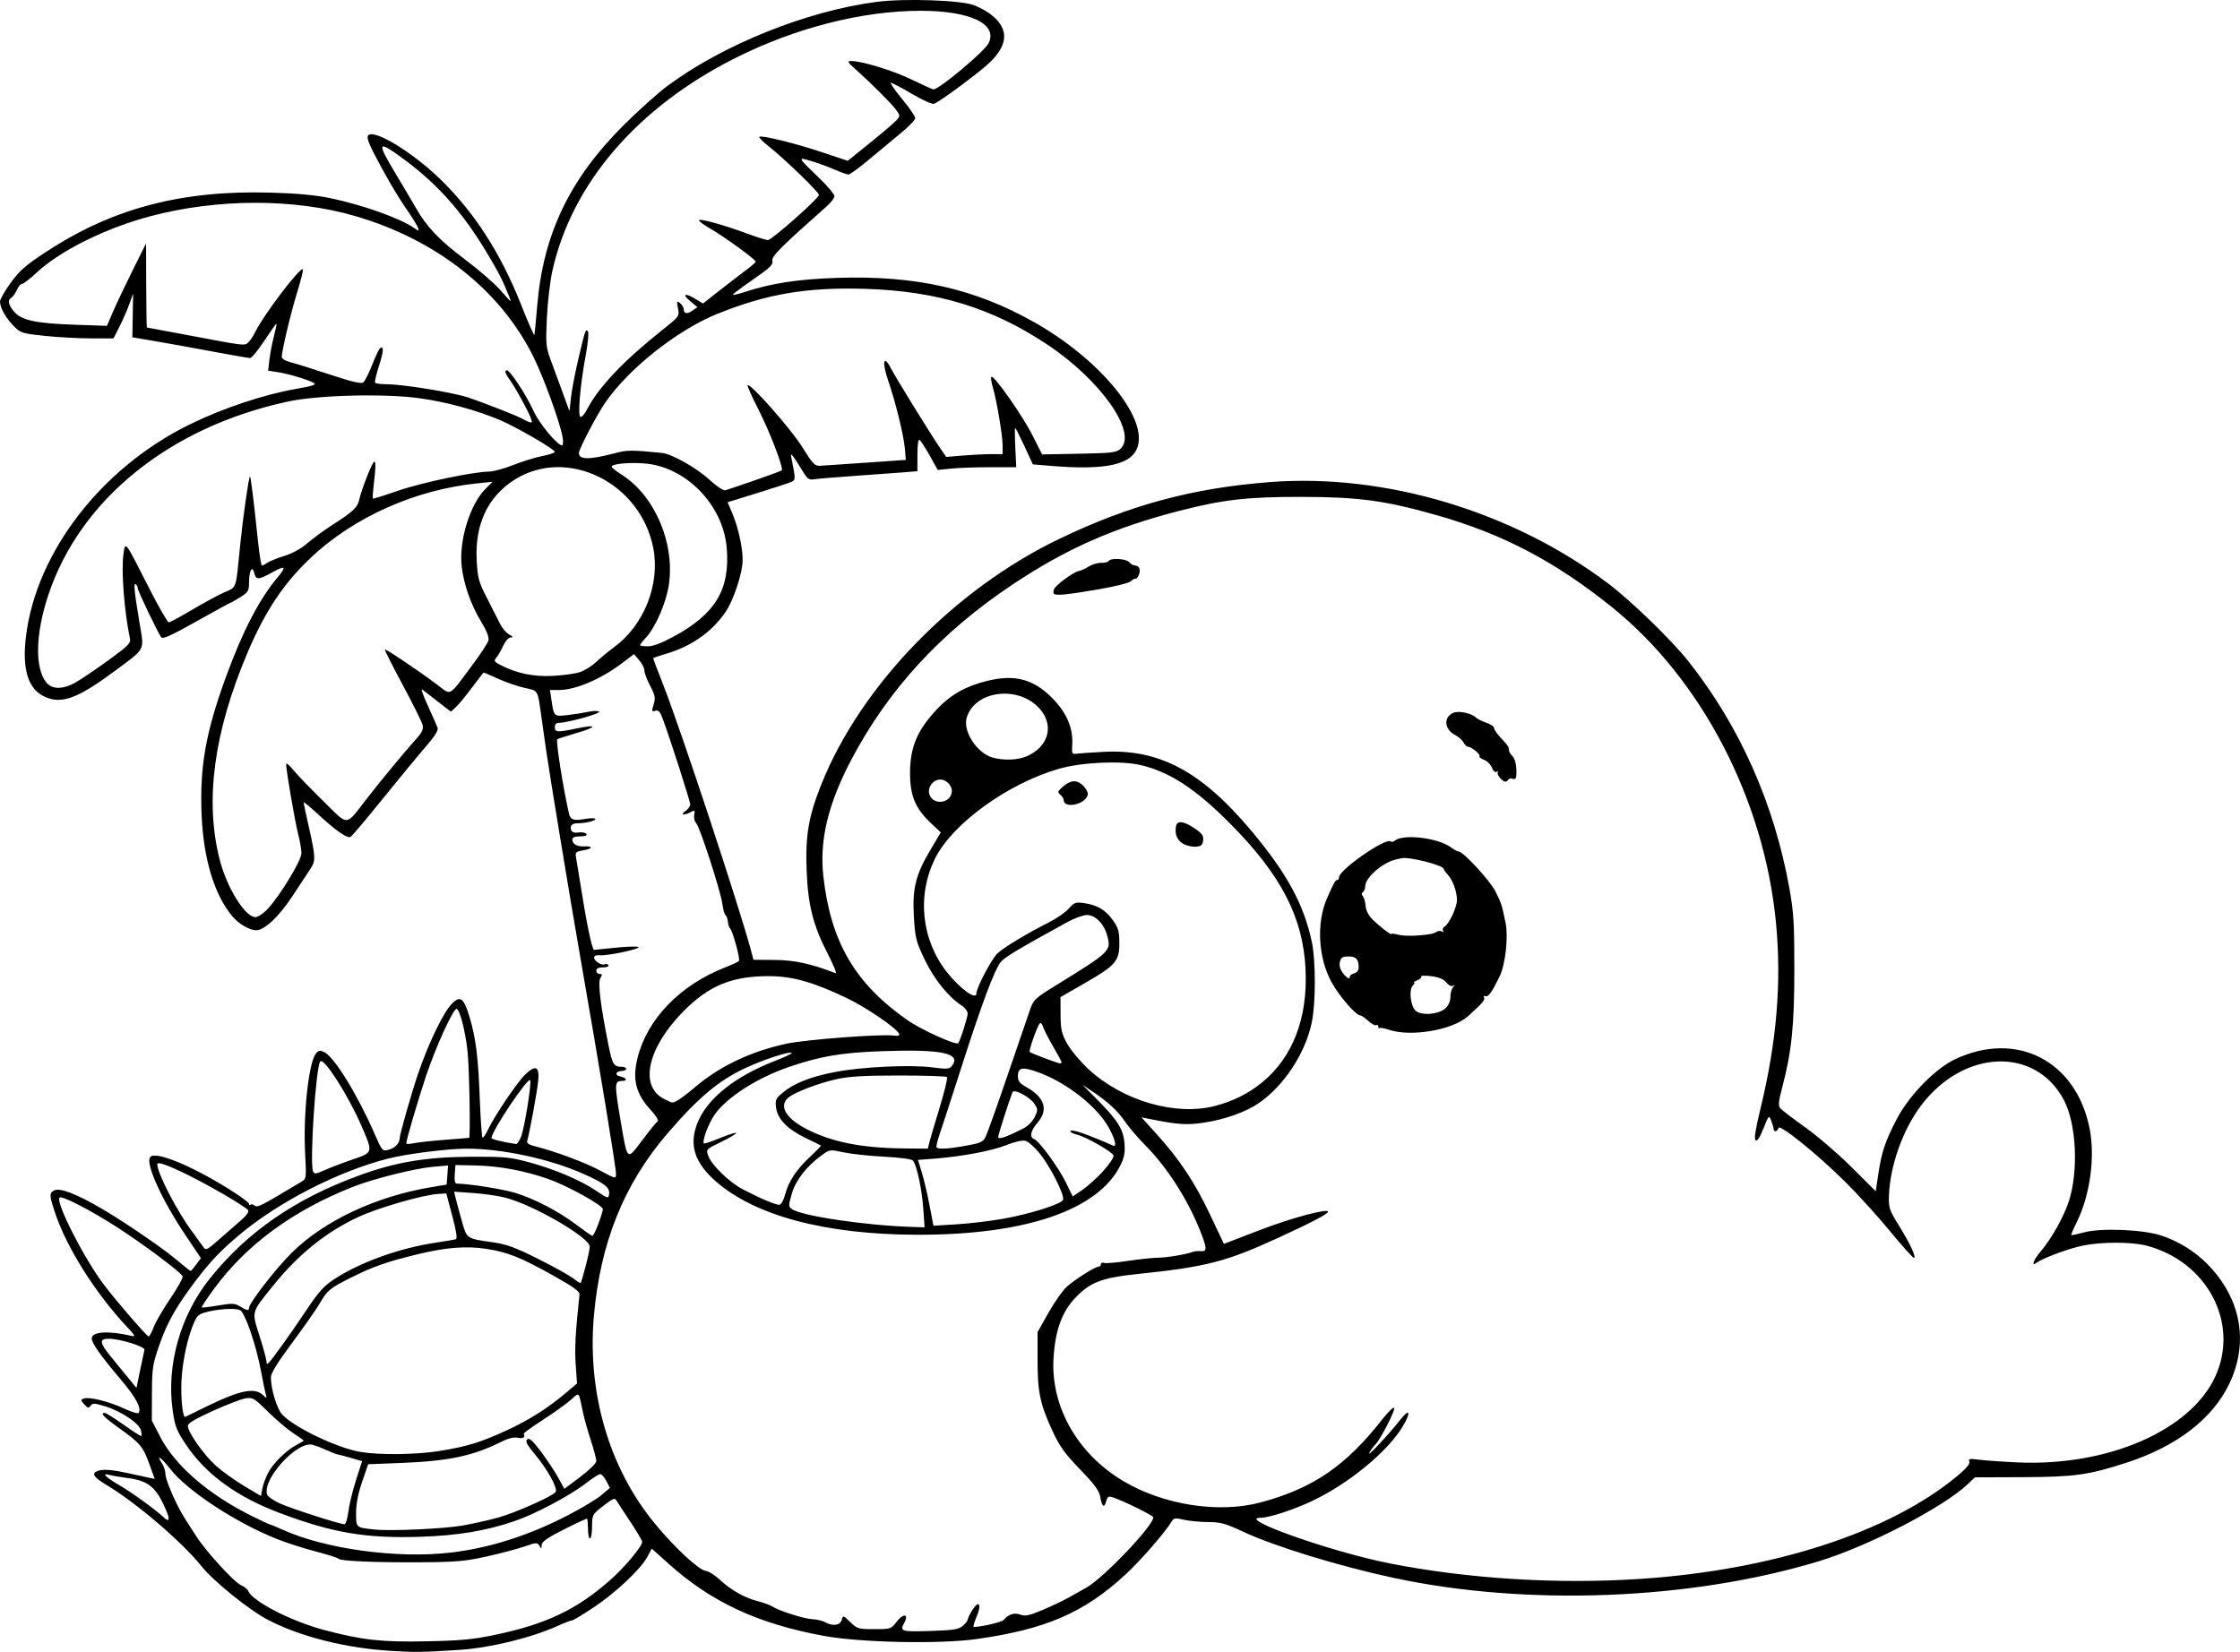<?xml version="1.0" encoding="UTF-8" standalone="no"?>
<!-- Created with Inkscape (http://www.inkscape.org/) -->

<svg
   width="271.325mm"
   height="200.115mm"
   viewBox="0 0 271.325 200.115"
   version="1.1"
   id="svg5"
   xml:space="preserve"
   xmlns="http://www.w3.org/2000/svg"
   xmlns:svg="http://www.w3.org/2000/svg"><defs
     id="defs2" /><g
     id="layer1"
     transform="translate(66.151,-20.172)"><path
       style="fill:#000000;stroke-width:0.265"
       d="m -18.79,220.166 c -5.455,-0.33 -10.936,-1.708 -14.861,-3.737 -2.287,-1.182 -6.607,-4.663 -8.097,-6.522 -2.366,-2.954 -7.907,-7.692 -11.53,-9.859 -1.523,-0.911 -1.827,-1.381 -1.077,-1.669 0.659,-0.253 1.684,-0.183 3.683,0.251 1.019,0.221 2.169,0.47 2.557,0.553 l 0.705,0.151 -0.657,-1.815 c -0.77,-2.127 -1.091,-2.505 -3.691,-4.365 -1.838,-1.314 -2.306,-1.815 -1.697,-1.815 0.143,0 1.178,0.651 2.301,1.447 1.123,0.796 2.084,1.405 2.135,1.354 0.051,-0.051 0.02,-0.375 -0.069,-0.719 -0.214,-0.83 -2.377,-2.281 -4.279,-2.869 -1.323,-0.409 -1.564,-0.421 -1.806,-0.09 -0.238,0.325 -0.353,0.302 -0.77,-0.158 -0.433,-0.478 -0.441,-0.56 -0.073,-0.701 0.649,-0.249 3.095,0.352 4.891,1.201 0.896,0.424 1.696,0.664 1.777,0.533 0.353,-0.572 -0.339,-1.873 -2.111,-3.967 -2.518,-2.975 -3.579,-4.473 -3.579,-5.055 0,-0.825 2.002,-0.961 4.763,-0.323 0.588,0.136 0.527,0.009 -0.548,-1.137 -3.814,-4.067 -7.303,-9.628 -8.688,-13.846 -0.674,-2.053 -0.682,-2.305 -0.084,-2.625 0.675,-0.361 2.688,0.412 5.796,2.227 2.541,1.484 7.075,4.566 8.712,5.923 1.516,1.257 1.962,1.608 2.042,1.608 0.044,0 0.338,-0.35 0.654,-0.778 l 0.575,-0.778 -1.834,-2.728 c -2.967,-4.414 -4.965,-8.86 -4.287,-9.538 0.684,-0.684 4.815,0.995 9.369,3.809 1.419,0.876 2.58,1.722 2.58,1.878 0,0.157 0.078,0.206 0.174,0.111 0.096,-0.096 0.327,-0.047 0.514,0.108 0.325,0.27 0.741,0.057 5.635,-2.88 0.626,-0.376 0.632,-0.419 0.473,-3.387 -0.252,-4.698 0.41,-10.961 1.281,-12.122 0.314,-0.418 0.491,-0.458 1.006,-0.223 1.225,0.558 4.081,5.2 6.205,10.086 0.811,1.864 0.878,1.94 1.577,1.771 0.802,-0.193 1.391,-0.811 1.391,-1.459 0,-0.421 1.461,-5.539 2.199,-7.704 1.326,-3.889 3.135,-7.605 4.197,-8.623 0.965,-0.925 1.38,-0.578 2.072,1.733 0.754,2.516 1.04,4.843 1.233,10.019 0.094,2.51 0.249,4.564 0.345,4.564 0.096,0 0.385,-0.441 0.642,-0.98 0.807,-1.692 3.528,-5.727 4.493,-6.661 1.295,-1.254 1.775,-1.007 1.582,0.816 -0.144,1.36 -1.038,6.236 -1.31,7.142 -0.104,0.348 0.121,0.514 1.003,0.737 2.436,0.616 5.987,1.944 7.819,2.925 1.914,1.024 1.918,1.025 1.918,0.393 0,-0.819 -2.008,-12.995 -4.408,-26.729 -1.139,-6.517 -3.648,-21.735 -4.056,-24.606 -0.166,-1.164 -0.419,-2.95 -0.563,-3.969 -0.484,-3.425 -0.351,-3.191 -2.031,-3.563 -0.83,-0.184 -2.27,-0.678 -3.199,-1.098 -0.93,-0.42 -1.722,-0.763 -1.761,-0.763 -0.039,0 -0.667,0.804 -1.396,1.786 -0.729,0.982 -1.607,2.05 -1.952,2.374 l -0.627,0.588 -1.578,-1.223 c -0.868,-0.672 -1.726,-1.337 -1.906,-1.477 -0.18,-0.14 0.128,0.741 0.684,1.958 0.556,1.217 1.087,2.421 1.179,2.676 0.119,0.328 -0.318,1.024 -1.497,2.381 -0.916,1.055 -3.248,3.882 -5.184,6.283 -1.936,2.401 -3.669,4.453 -3.851,4.559 -0.399,0.233 -1.781,-0.734 -4.04,-2.825 -0.907,-0.839 -1.649,-1.447 -1.649,-1.35 0,0.097 0.298,1.495 0.661,3.107 0.79,3.499 0.808,3.987 0.178,4.92 -0.266,0.394 -1.248,1.885 -2.183,3.313 -1.628,2.487 -3.392,4.151 -4.399,4.151 -0.817,0 -2.154,-0.791 -2.931,-1.734 -2.166,-2.628 -3.47,-6.976 -3.685,-12.289 -0.234,-5.783 0.497,-9.934 2.922,-16.59 2.048,-5.623 4.052,-9.483 6.326,-12.192 1.073,-1.277 0.899,-1.427 -0.659,-0.568 -1.714,0.945 -1.995,0.956 -2.213,0.089 -0.244,-0.974 -0.622,-0.283 -0.627,1.146 -0.004,1.018 -0.101,1.183 -1.057,1.786 -0.579,0.366 -1.104,0.665 -1.166,0.665 -0.062,0 -1.928,1.02 -4.146,2.266 -3.127,1.757 -4.088,2.188 -4.278,1.918 -0.46,-0.653 -2.843,-5.639 -2.847,-5.955 -0.002,-0.173 -0.112,-0.382 -0.243,-0.463 -0.274,-0.169 -0.163,0.912 0.496,4.832 0.546,3.249 0.732,2.889 -2.878,5.574 -4.593,3.417 -6.537,4.154 -8.579,3.251 -2.071,-0.916 -2.825,-3.332 -2.314,-7.413 1.273,-10.155 9.116,-20.313 19.732,-25.556 3.966,-1.959 8.945,-3.634 12.874,-4.331 2.237,-0.397 2.64,-0.536 2.207,-0.763 -0.806,-0.422 -3.037,-1.084 -4.333,-1.285 l -1.158,-0.179 0.161,-1.36 c 0.089,-0.748 0.332,-2.015 0.541,-2.815 0.208,-0.8 0.349,-1.485 0.312,-1.522 -0.037,-0.037 -0.694,0.886 -1.46,2.05 -0.766,1.164 -1.547,2.117 -1.735,2.117 -0.188,0 -2.23,-0.354 -4.537,-0.787 -2.308,-0.433 -5.44,-0.998 -6.962,-1.257 l -2.766,-0.47 0.047,-2.646 0.047,-2.646 -0.484,1.323 c -0.266,0.728 -0.801,1.948 -1.188,2.712 l -0.704,1.389 -2.708,7.93e-4 c -1.489,5.3e-4 -4.008,-0.135 -5.597,-0.301 -2.726,-0.285 -2.938,-0.35 -3.747,-1.159 -0.978,-0.978 -1.698,-2.247 -1.698,-2.991 0,-0.279 0.586,-1.312 1.302,-2.294 1.075,-1.475 1.824,-2.128 4.299,-3.749 8.057,-5.276 16.39,-7.473 27.176,-7.165 3.272,0.093 5.451,0.298 7.31,0.688 3.802,0.796 8.325,2.4 9.983,3.54 0.688,0.473 0.717,0.474 0.554,0.019 -0.094,-0.264 -0.665,-1.194 -1.268,-2.067 -1.259,-1.821 -2.825,-4.502 -4.13,-7.067 -0.636,-1.25 -0.82,-1.858 -0.623,-2.056 0.754,-0.754 5.287,1.998 8.671,5.265 4.162,4.018 7.392,9.034 9.882,15.345 0.828,2.098 1.536,3.706 1.573,3.572 0.037,-0.134 0.192,-1.731 0.344,-3.55 0.722,-8.64 3.923,-15.332 10.447,-21.839 1.757,-1.752 4.146,-3.895 5.31,-4.762 6.72,-5.005 16.925,-9.106 25.377,-10.197 3.422,-0.442 10.266,-0.201 11.797,0.416 1.669,0.672 2.872,1.623 3.369,2.665 0.614,1.288 0.131,2.691 -1.462,4.239 -1.215,1.181 -5.996,4.731 -6.772,5.029 -0.214,0.082 -1.413,-0.455 -2.665,-1.195 -1.252,-0.739 -2.399,-1.344 -2.55,-1.344 -0.151,0 0.448,0.874 1.331,1.941 0.883,1.068 1.606,2.117 1.606,2.331 0,0.215 -0.79,1.038 -1.755,1.829 -0.965,0.791 -2.713,2.243 -3.884,3.225 -1.171,0.982 -2.271,1.786 -2.445,1.786 -0.174,0 -0.897,-0.257 -1.606,-0.572 -0.71,-0.315 -1.982,-0.782 -2.828,-1.039 -1.802,-0.547 -1.811,-0.568 0.936,2.084 0.986,0.952 1.793,1.914 1.793,2.139 0,0.224 -0.409,0.77 -0.909,1.213 -5.612,4.971 -6.739,6.102 -6.607,6.63 0.113,0.451 -0.286,0.841 -2.248,2.199 -1.312,0.908 -2.446,1.749 -2.521,1.869 -0.074,0.12 0.545,-0.006 1.377,-0.281 3.252,-1.073 6.47,-1.568 11.212,-1.725 9.52,-0.316 16.669,1.29 23.9,5.371 7.764,4.382 13.555,11.273 12.565,14.951 -0.621,2.305 -3.781,3.027 -10.689,2.443 l -2.045,-0.173 -1.02,-2.208 c -0.561,-1.215 -1.065,-2.208 -1.119,-2.208 -0.054,0 -0.047,1.072 0.015,2.381 l 0.114,2.381 h -3.169 c -1.743,0 -3.882,0.075 -4.753,0.166 l -1.585,0.166 -0.974,-1.742 c -0.536,-0.958 -1.09,-1.813 -1.232,-1.901 -0.159,-0.098 -0.258,0.6 -0.258,1.818 v 1.977 l -1.918,0.152 c -1.055,0.084 -3.704,0.277 -5.887,0.429 -2.183,0.152 -4.3,0.33 -4.706,0.395 -0.643,0.103 -0.828,-0.036 -1.455,-1.092 -0.395,-0.665 -0.875,-1.407 -1.067,-1.649 -0.309,-0.389 -0.334,-0.363 -0.216,0.222 0.52,2.603 0.52,2.619 -0.134,2.884 -0.343,0.139 -2.196,0.739 -4.118,1.335 l -3.494,1.083 0.536,1.25 c 0.728,1.698 1.285,4.163 1.29,5.706 0.005,1.585 -1.086,4.904 -2.093,6.367 -1.67,2.427 -4.139,4.15 -7.241,5.052 -0.831,0.241 -1.51,0.48 -1.51,0.53 0,0.05 0.552,1.5 1.227,3.222 2.158,5.506 9.203,26.84 10.646,32.238 l 0.284,1.061 2.587,0.022 c 2.399,0.021 4.349,0.445 7.364,1.602 0.175,0.067 -0.254,-0.987 -0.952,-2.342 -1.787,-3.466 -2.408,-5.93 -2.566,-10.174 -0.156,-4.207 0.245,-6.517 1.807,-10.409 4.791,-11.941 16.074,-23.57 28.81,-29.693 8.525,-4.098 16.139,-6.152 25.494,-6.874 13.966,-1.079 29.381,3.539 40.972,12.274 2.786,2.1 7.732,6.902 9.773,9.49 6.199,7.86 10.353,17.219 12.19,27.467 0.515,2.873 0.599,4.243 0.597,9.821 -0.002,6.833 -0.326,9.957 -1.489,14.357 -0.432,1.636 -0.477,2.133 -0.22,2.443 0.178,0.214 1.531,1.248 3.006,2.298 1.476,1.05 4.006,3.224 5.622,4.833 l 2.939,2.925 0.319,-2.117 c 0.4,-2.655 0.827,-3.929 2.214,-6.605 1.478,-2.851 4.665,-6.129 7.06,-7.261 7.475,-3.535 14.695,0.183 16.318,8.405 0.678,3.435 0.052,8.031 -1.532,11.255 -0.422,0.858 -0.734,1.592 -0.695,1.632 0.04,0.04 0.727,-0.105 1.527,-0.321 2.113,-0.571 7.25,-0.352 9.457,0.404 2.916,0.999 5.364,2.852 7.163,5.419 2.65,3.783 3.018,8.259 1.023,12.459 -2.053,4.324 -6.408,7.659 -12.608,9.658 -4.505,1.452 -6.219,1.687 -12.495,1.71 l -5.74,0.022 -0.875,0.831 c -2.956,2.809 -12.075,7.529 -18.031,9.334 -15.516,4.7 -35.291,5.479 -51.444,2.025 -6.647,-1.421 -14.442,-3.811 -18.289,-5.606 -2.137,-0.998 -2.731,-1.161 -4.233,-1.167 -0.961,-0.004 -2.283,-0.13 -2.938,-0.282 -1.023,-0.237 -1.228,-0.212 -1.455,0.172 -0.767,1.296 -3.769,4.753 -5.594,6.441 -5.011,4.635 -9.657,6.654 -18.038,7.838 -4.502,0.636 -14.115,0.436 -18.569,-0.387 -7.99,-1.476 -13.602,-4.092 -18.801,-8.767 l -2,-1.798 -0.514,0.962 c -0.799,1.496 -3.795,4.331 -6.461,6.114 -1.332,0.891 -2.541,1.62 -2.686,1.62 -0.145,0 -0.882,0.28 -1.636,0.623 -3.291,1.493 -8.291,2.715 -12.088,2.954 -4.542,0.286 -5.217,0.295 -8.202,0.115 z m 12.682,-1.96 c 6.183,-1.309 9.831,-3.054 13.899,-6.648 1.727,-1.526 3.845,-4.059 3.845,-4.598 0,-0.152 -0.625,-1.216 -1.389,-2.364 -0.764,-1.148 -1.518,-2.303 -1.675,-2.567 -0.264,-0.443 -0.39,-0.399 -1.642,0.567 -1.352,1.044 -1.356,1.051 -1.368,2.584 -0.013,1.72 -0.469,1.867 -0.493,0.159 -0.008,-0.599 -0.055,-1.13 -0.105,-1.179 -0.049,-0.049 -1.306,0.529 -2.793,1.285 -2.051,1.043 -2.705,1.502 -2.713,1.903 -0.009,0.475 -0.037,0.483 -0.271,0.082 -0.243,-0.417 -0.364,-0.411 -1.778,0.08 -0.834,0.29 -2.886,0.834 -4.56,1.208 -2.621,0.587 -3.72,0.686 -7.938,0.714 -5.636,0.038 -9.856,-0.143 -10.07,-0.432 -0.082,-0.11 -1.313,-0.502 -2.735,-0.872 -1.423,-0.37 -3.499,-1.033 -4.614,-1.475 -5.07,-2.007 -10.931,-5.847 -13.034,-8.54 -1.111,-1.422 -1.77,-1.847 -0.969,-0.624 0.22,0.335 0.401,0.905 0.402,1.265 0.003,0.754 1.367,3.863 2.378,5.418 0.378,0.582 0.991,1.535 1.361,2.117 1.133,1.781 4.555,5.536 5.367,5.892 0.422,0.185 0.832,0.505 0.912,0.713 0.486,1.266 5.294,3.725 9.36,4.786 4.541,1.185 6.826,1.434 12.171,1.327 4.292,-0.086 5.713,-0.221 8.449,-0.8 z M 50.464,217.135 c 0.327,-0.282 0.595,-0.621 0.595,-0.753 0,-0.132 0.253,-0.65 0.563,-1.151 0.804,-1.301 1.171,-0.728 0.514,0.804 -0.291,0.679 -0.444,1.234 -0.34,1.233 0.942,-0.008 3.421,-0.591 3.635,-0.855 0.558,-0.689 1.272,-0.917 2.007,-0.639 0.584,0.22 1.059,0.122 2.656,-0.548 1.07,-0.449 2.481,-1.118 3.136,-1.486 0.655,-0.368 1.639,-0.918 2.187,-1.223 2.087,-1.159 8.132,-7.503 8.132,-8.533 0,-0.216 -3.73,-2.044 -4.978,-2.441 -0.45,-0.143 -0.594,-0.045 -0.73,0.497 -0.223,0.887 -0.533,0.66 -0.726,-0.532 -0.121,-0.743 -0.67,-1.493 -2.442,-3.33 -1.855,-1.924 -2.483,-2.798 -3.33,-4.632 -1.514,-3.278 -1.817,-4.712 -1.817,-8.615 v -3.389 l 1.305,-2.311 c 0.718,-1.271 1.7,-2.679 2.183,-3.128 0.933,-0.869 3.488,-2.49 3.925,-2.49 0.143,0 0.261,-0.132 0.261,-0.293 0,-0.161 0.162,-0.231 0.361,-0.154 0.198,0.076 1.478,-0.029 2.844,-0.235 1.366,-0.205 3.019,-0.382 3.674,-0.393 1.155,-0.019 3.425,-0.397 4.233,-0.705 0.218,-0.083 0.665,-0.125 0.992,-0.093 0.783,0.077 0.764,-0.347 -0.116,-2.544 -1.525,-3.809 -4.006,-7.661 -6.639,-10.307 -0.848,-0.852 -1.915,-2.096 -2.372,-2.764 -0.933,-1.366 -2.061,-2.42 -3.946,-3.689 l -1.281,-0.862 1.75,1.758 c 2.528,2.54 3.214,3.63 3.354,5.329 0.09,1.088 -0.015,1.7 -0.443,2.585 -2.661,5.496 -11.446,8.531 -24.637,8.51 -11.088,-0.018 -19.679,-2.297 -24.435,-6.483 -2.529,-2.226 -3.226,-4.35 -2.268,-6.913 1.122,-3 4.473,-5.728 9.383,-7.638 1.228,-0.478 2.175,-0.926 2.105,-0.996 -0.237,-0.237 -3.424,0.804 -5.652,1.847 -3.223,1.508 -5.685,3.578 -9.401,7.9 -5.283,6.145 -8.153,13.273 -8.923,22.167 -0.811,9.359 1.891,18.484 7.459,25.194 2.429,2.927 5.283,5.563 6.113,5.646 0.339,0.034 1.093,0.51 1.675,1.058 1.324,1.246 3.044,2.219 4.612,2.608 0.665,0.165 1.447,0.45 1.738,0.635 0.874,0.553 3.883,1.507 4.884,1.548 0.515,0.021 1.196,0.182 1.514,0.357 0.945,0.521 1.853,0.4 2.028,-0.271 0.151,-0.579 0.171,-0.574 1.036,0.265 0.837,0.811 0.983,0.854 2.906,0.854 2.008,0 2.03,-0.008 2.74,-0.938 0.758,-0.993 1.467,-0.918 0.923,0.099 -0.602,1.125 -0.464,1.172 3.084,1.06 2.859,-0.09 3.464,-0.185 3.969,-0.619 z m 82.132,-5.694 c 16.079,-1.078 30.157,-5.656 38.346,-12.471 1.086,-0.904 1.549,-1.461 1.443,-1.737 -0.132,-0.345 0.036,-0.38 1.106,-0.234 0.694,0.095 2.81,0.245 4.701,0.332 10.954,0.508 21.007,-3.86 24,-10.427 2.931,-6.432 -0.967,-13.869 -8.292,-15.818 -1.833,-0.488 -5.52,-0.489 -7.835,-0.002 -1.714,0.36 -4.828,1.524 -5.558,2.077 -0.668,0.506 -0.325,-0.398 0.529,-1.396 1.313,-1.534 2.797,-4.181 3.414,-6.091 1.172,-3.626 0.908,-9.295 -0.567,-12.155 -3.401,-6.594 -12.177,-6.29 -17.358,0.602 -2.207,2.935 -3.754,7.304 -3.876,10.943 -0.047,1.411 0.05,1.7 1.197,3.553 1.386,2.241 2.171,3.936 1.821,3.936 -0.126,0 -1.428,-1.459 -2.894,-3.241 -1.466,-1.783 -3.894,-4.459 -5.397,-5.947 -3.447,-3.414 -7.99,-7.08 -8.109,-6.543 -0.093,0.422 -0.576,0.537 -0.576,0.138 0,-0.136 -0.13,-0.583 -0.288,-0.992 -0.286,-0.741 -0.292,-0.736 -0.961,0.927 -0.461,1.144 -0.759,1.586 -0.945,1.4 -0.186,-0.186 -0.011,-1.34 0.555,-3.656 2.02,-8.266 2.623,-15.533 1.897,-22.869 -1.469,-14.841 -9.039,-29.35 -19.85,-38.047 -6.902,-5.552 -13.251,-8.879 -21.286,-11.156 -6.197,-1.756 -9.395,-2.189 -16.272,-2.2 -6.586,-0.011 -9.57,0.329 -14.849,1.692 -7.988,2.062 -13.729,4.604 -20.256,8.966 -8.692,5.809 -15.029,12.718 -19.519,21.278 -2.777,5.295 -3.824,9.684 -3.341,14.002 0.89,7.954 3.813,12.976 10.138,17.418 1.657,1.164 5.911,3.102 6.191,2.822 0.229,-0.229 1.154,-3.104 1.154,-3.587 0,-0.278 -0.327,-0.715 -0.728,-0.971 -1.582,-1.011 -3.338,-3.192 -4.469,-5.549 -1.052,-2.193 -1.156,-2.601 -1.314,-5.159 -0.212,-3.441 0.204,-5.135 2.003,-8.159 l 1.252,-2.105 -1.223,-1.152 c -1.863,-1.755 -2.507,-3.312 -2.5,-6.047 0.008,-2.863 0.71,-4.756 2.59,-6.98 1.732,-2.049 3.423,-3.19 5.811,-3.92 3.851,-1.178 6.32,-0.681 8.763,1.762 1.8,1.8 2.618,3.697 2.48,5.754 -0.067,0.999 -0.013,1.126 0.442,1.054 0.285,-0.045 1.8,-0.15 3.368,-0.233 6.755,-0.357 11.859,2.373 17.894,9.575 4.299,5.13 6.354,8.907 7.316,13.445 0.489,2.308 0.484,7.461 -0.009,9.789 -0.79,3.73 -3.366,7.65 -6.399,9.736 -1.578,1.085 -4.086,1.983 -6.631,2.372 -2.1,0.322 -3.183,0.248 -6.679,-0.455 l -0.917,-0.184 1.802,1.989 c 2.807,3.099 4.65,5.87 6.49,9.759 l 1.695,3.581 4.288,-1.65 c 3.837,-1.476 8.334,-2.69 8.328,-2.247 -0.003,0.261 -1.927,1.271 -5.932,3.114 -6.396,2.944 -8.79,3.564 -17.104,4.429 -4.391,0.457 -5.788,0.994 -7.618,2.929 -1.599,1.691 -2.401,3.938 -2.601,7.289 -0.352,5.88 2.946,11.639 8.547,14.927 4.87,2.859 11.504,3.875 16.528,2.532 6.361,-1.7 10.356,-4.438 14.823,-10.157 0.623,-0.798 1.234,-1.388 1.358,-1.311 0.243,0.15 -1.652,3.84 -2.31,4.498 -0.22,0.22 -0.537,0.656 -0.704,0.968 -0.359,0.671 2.408,-2.279 3.734,-3.981 1.134,-1.456 1.379,-1.039 0.389,0.663 -1.805,3.102 -6.605,7.065 -11.119,9.179 -2.266,1.061 -5.144,1.997 -6.142,1.997 -3.119,0 8.515,4.125 15.563,5.518 9.527,1.883 20.424,2.557 30.472,1.883 z m -30.529,-66.525 c -0.54,-0.186 -1.046,-0.275 -1.124,-0.197 -0.078,0.078 -0.142,-0.004 -0.142,-0.182 0,-0.178 -0.111,-0.256 -0.246,-0.172 -0.135,0.084 -0.57,-0.147 -0.965,-0.514 -0.395,-0.366 -0.832,-0.666 -0.971,-0.666 -0.527,0 -2.54,-2.319 -3.467,-3.995 -1.644,-2.972 -1.875,-7.223 -0.555,-10.224 0.813,-1.848 1.002,-2.186 1.222,-2.186 0.121,0 0.22,-0.145 0.22,-0.321 0,-0.922 5.724,-4.891 6.268,-4.347 0.091,0.091 0.307,0.047 0.481,-0.097 1.022,-0.848 5.215,-0.354 6.8,0.802 0.394,0.287 0.83,0.523 0.969,0.523 0.533,0 3.766,3.512 4.419,4.8 0.723,1.427 0.794,1.647 1.245,3.873 0.339,1.673 -0.031,4.997 -0.712,6.408 -0.928,1.92 -1.373,2.548 -1.722,2.432 -0.213,-0.071 -0.284,2.6e-4 -0.176,0.176 0.159,0.257 -0.256,0.736 -1.961,2.26 -1.873,1.675 -6.942,2.535 -9.582,1.625 z m 6.87,-2.597 c 0.373,-0.344 0.595,-0.857 0.595,-1.376 0,-0.455 0.149,-0.987 0.331,-1.183 0.265,-0.286 0.264,-0.318 -0.007,-0.165 -0.202,0.114 -0.531,-0.047 -0.817,-0.4 -0.332,-0.41 -0.892,-0.644 -1.83,-0.765 -0.743,-0.095 -1.291,-0.075 -1.217,0.044 0.074,0.12 -0.141,0.328 -0.478,0.463 -0.337,0.135 -0.515,0.253 -0.395,0.262 0.12,0.009 0.055,0.179 -0.143,0.377 -0.481,0.481 -0.291,2.36 0.302,2.997 0.627,0.673 2.819,0.52 3.658,-0.254 z m -11.576,-3.865 c 0,-0.129 0.238,-0.296 0.529,-0.372 0.308,-0.081 0.529,-0.361 0.529,-0.671 0,-1.036 -0.296,-1.369 -1.214,-1.369 -0.726,0 -0.923,0.121 -1.055,0.645 -0.105,0.419 0.009,0.88 0.326,1.315 0.494,0.679 0.885,0.878 0.885,0.452 z m 9.79,-5.136 c 0.218,-0.038 0.546,-0.162 0.728,-0.276 0.182,-0.114 0.468,-0.122 0.636,-0.018 0.183,0.113 0.234,0.073 0.127,-0.1 -0.098,-0.159 -0.013,-0.386 0.189,-0.504 0.555,-0.324 1.495,-2.34 1.495,-3.207 0,-1.016 -0.51,-2.433 -1.106,-3.072 -0.265,-0.284 -0.482,-0.592 -0.482,-0.683 0,-0.462 -4.257,-1.543 -5.159,-1.31 -0.146,0.038 -0.384,0.091 -0.529,0.118 -1.635,0.309 -3.836,2.195 -3.836,3.287 0,0.286 -0.125,0.597 -0.277,0.691 -0.189,0.117 -0.191,0.275 -0.008,0.496 0.148,0.179 0.299,0.715 0.336,1.193 0.042,0.556 0.354,1.152 0.868,1.659 0.859,0.848 2.257,1.915 2.257,1.722 0,-0.064 0.387,-0.019 0.86,0.102 0.738,0.187 2.529,0.142 3.903,-0.098 z m 8.375,-18.928 c -0.241,-0.266 -0.349,-0.583 -0.239,-0.704 0.109,-0.121 0.05,-0.134 -0.132,-0.029 -0.212,0.122 -0.425,-0.055 -0.591,-0.491 -0.143,-0.375 -0.576,-0.802 -0.962,-0.949 -0.387,-0.147 -0.631,-0.339 -0.543,-0.427 0.187,-0.187 -0.965,-1.148 -1.376,-1.148 -0.154,0 -0.406,-0.237 -0.561,-0.526 -0.155,-0.29 -0.627,-0.705 -1.049,-0.923 -1.277,-0.661 -1.394,-2.127 -0.212,-2.662 0.657,-0.298 2.205,0.024 2.778,0.577 0.181,0.174 0.746,0.455 1.257,0.623 0.511,0.169 0.928,0.458 0.928,0.644 0,0.185 0.387,0.742 0.86,1.236 0.473,0.495 0.875,0.988 0.893,1.098 0.018,0.109 0.048,0.309 0.066,0.444 0.018,0.135 0.202,0.414 0.407,0.62 0.357,0.357 0.545,1.343 0.459,2.404 -0.026,0.316 -0.179,0.438 -0.428,0.342 -0.214,-0.082 -0.459,-0.035 -0.545,0.104 -0.232,0.376 -0.521,0.31 -1.011,-0.231 z M 61.488,92.085 c -0.061,-0.099 -0.046,-0.34 0.033,-0.535 0.203,-0.5 2.341,-2.074 2.986,-2.198 0.295,-0.057 0.85,-0.308 1.232,-0.559 0.383,-0.251 1.044,-0.446 1.47,-0.434 0.426,0.012 0.843,-0.089 0.927,-0.225 0.247,-0.4 2.141,-0.286 2.503,0.15 0.181,0.218 0.486,0.397 0.678,0.397 0.192,0 0.423,0.12 0.514,0.267 0.219,0.355 -0.099,1.321 -0.435,1.321 -0.146,0 -0.42,0.155 -0.61,0.344 -0.189,0.189 -1.937,0.619 -3.884,0.955 -3.838,0.663 -5.241,0.797 -5.414,0.516 z m -73.002,116.168 c 4.705,-0.561 9.43,-2.068 14.155,-4.516 1.673,-0.867 3.502,-1.968 4.064,-2.446 l 1.021,-0.87 -0.432,-0.836 c -0.238,-0.46 -0.571,-0.836 -0.74,-0.836 -0.169,0 -0.97,0.513 -1.779,1.141 -1.931,1.497 -6.138,3.721 -8.655,4.575 -3.435,1.166 -6.851,1.732 -11.337,1.878 -6.603,0.215 -10.668,-0.472 -17.066,-2.886 -5.203,-1.963 -8.942,-4.69 -11.334,-8.267 -1.155,-1.727 -1.341,-2.205 -1.619,-4.168 -0.775,-5.458 0.925,-11.49 4.496,-15.954 4.526,-5.659 10.335,-9.67 18.115,-12.508 4.421,-1.613 8.095,-2.227 13.494,-2.255 4.064,-0.021 4.744,0.043 7.056,0.668 3.121,0.844 6.239,2.169 8.169,3.472 1.383,0.934 1.448,0.951 1.533,0.405 0.128,-0.818 -0.568,-1.36 -3.264,-2.54 -4.045,-1.771 -9.731,-2.986 -13.972,-2.986 -2.311,0 -7.218,0.618 -9.516,1.199 -6.001,1.516 -13.313,5.266 -18.052,9.259 -2.246,1.893 -3.491,3.199 -5.218,5.477 -2.428,3.202 -3.478,5.057 -4.463,7.878 -0.808,2.315 -0.878,2.775 -0.89,5.821 l -0.013,3.307 1.025,1.984 c 1.789,3.463 5.8,6.939 10.998,9.533 1.157,0.577 2.166,1.05 2.242,1.05 0.076,0 0.767,0.286 1.535,0.634 5.209,2.366 13.96,3.558 20.447,2.784 z m 1.426,-3.276 c 1.221,-0.218 3.126,-0.644 4.233,-0.947 2.106,-0.576 6.705,-2.623 7.013,-3.121 0.268,-0.434 -0.981,-2.708 -2.47,-4.497 -1.031,-1.239 -1.245,-1.647 -0.979,-1.867 0.259,-0.215 0.656,0.14 1.673,1.497 0.733,0.979 1.67,2.391 2.081,3.137 l 0.747,1.358 1.935,-1.456 c 1.112,-0.837 1.935,-1.653 1.935,-1.92 0,-0.255 -0.299,-1.378 -0.664,-2.497 -0.365,-1.118 -0.783,-2.592 -0.928,-3.275 -0.59,-2.773 -0.413,-2.586 -1.527,-1.606 -0.54,0.475 -2.054,1.557 -3.364,2.405 -1.31,0.848 -2.351,1.598 -2.315,1.668 0.227,0.437 -0.032,0.624 -0.687,0.493 -0.51,-0.102 -1.173,0.059 -2.051,0.499 -3.385,1.695 -6.353,2.325 -12.006,2.547 l -4.094,0.161 -0.729,2.117 c -0.487,1.413 -0.731,2.665 -0.734,3.765 -0.005,1.825 -0.05,1.785 2.244,2.026 1.966,0.207 8.451,-0.09 10.687,-0.489 z m -13.868,-1.664 c 0.103,-0.837 0.519,-2.559 0.925,-3.827 l 0.738,-2.305 -1.399,-0.407 c -0.769,-0.224 -1.473,-0.407 -1.565,-0.407 -0.091,0 -0.609,-0.198 -1.15,-0.439 -0.541,-0.242 -1.043,-0.456 -1.116,-0.476 -0.073,-0.02 -0.394,-0.127 -0.714,-0.236 -1.82,-0.622 -6.247,4.202 -5.543,6.039 0.091,0.236 0.792,0.714 1.557,1.062 1.333,0.605 7.153,2.479 7.778,2.504 0.17,0.007 0.381,-0.648 0.487,-1.509 z m -21.998,0 c -1.26,-3.025 -2.165,-3.774 -4.984,-4.123 -0.728,-0.09 -1.609,-0.245 -1.96,-0.344 -1.022,-0.29 -0.45,0.301 1.209,1.25 1.376,0.787 4.521,3.066 5.334,3.865 0.644,0.633 0.818,0.352 0.401,-0.649 z m 12.281,-4.714 c 0.61,-1.181 2.224,-2.759 3.489,-3.413 0.445,-0.23 0.81,-0.455 0.81,-0.5 0,-0.044 -0.566,-0.448 -1.257,-0.898 -0.691,-0.449 -2.066,-1.615 -3.054,-2.591 -1.677,-1.656 -1.859,-1.764 -2.725,-1.624 -0.51,0.083 -2.291,0.767 -3.957,1.52 -2.162,0.977 -3.029,1.5 -3.029,1.826 0,0.76 1.934,3.503 3.395,4.815 0.756,0.679 2.295,1.783 3.421,2.454 l 2.047,1.219 0.152,-0.866 c 0.084,-0.476 0.402,-1.35 0.708,-1.942 z m 20.703,-2.641 c 3.38,-0.548 4.939,-1.021 8.07,-2.448 2.761,-1.258 5.068,-2.714 7.317,-4.618 l 1.328,-1.123 -0.164,-2.303 c -0.136,-1.917 -0.029,-3.876 0.464,-8.491 0.038,-0.353 -0.8,-0.95 -3.256,-2.319 -3.91,-2.18 -5.437,-2.788 -8.01,-3.189 -2.439,-0.38 -4.898,-0.186 -8.395,0.662 -3.626,0.88 -5.376,1.494 -8.015,2.815 -2.558,1.28 -2.87,1.539 -3.798,3.141 -0.388,0.67 -1.877,2.797 -3.31,4.726 -1.822,2.455 -2.603,3.726 -2.6,4.233 0.008,1.407 0.735,3.808 1.354,4.47 1.5,1.606 6.687,4.083 9.544,4.559 2.271,0.378 6.769,0.323 9.471,-0.115 z m -28.046,-5.455 c 3.865,-1.891 5.667,-2.264 6.659,-1.378 0.545,0.487 0.553,0.486 0.401,-0.033 -0.085,-0.291 -0.332,-1.489 -0.549,-2.662 -0.61,-3.294 -1.942,-7.204 -2.568,-7.539 -0.568,-0.304 -2.925,-0.135 -4.393,0.316 -0.708,0.217 -0.939,0.506 -1.412,1.765 -0.785,2.088 -1.313,5.031 -1.313,7.316 0,2.046 0.227,3.654 0.498,3.523 0.09,-0.043 1.294,-0.632 2.677,-1.309 z m -7.636,-6.807 c 0.101,-0.39 -2.927,-1.333 -4.321,-1.345 -1.167,-0.01 -1.129,0.476 0.165,2.062 0.674,0.827 1.667,2.043 2.207,2.702 l 0.981,1.198 0.437,-2.124 c 0.24,-1.168 0.48,-2.291 0.532,-2.493 z m 16.945,-0.932 c 0.536,-0.739 1.771,-2.535 2.744,-3.99 1.416,-2.117 2.078,-2.846 3.309,-3.648 3.155,-2.053 7.9,-3.758 12.286,-4.416 1.164,-0.175 2.254,-0.358 2.423,-0.409 0.214,-0.064 0.087,-0.912 -0.421,-2.821 l -0.727,-2.73 -1.021,0.064 c -1.85,0.117 -7.226,1.672 -9.617,2.783 -3.932,1.826 -7.278,4.524 -10.355,8.347 -2.67,3.318 -2.593,3.026 -1.62,6.095 0.458,1.445 0.836,2.848 0.841,3.12 0.009,0.533 0.135,0.393 2.157,-2.396 z m -15.821,-1.834 c 0.242,-0.633 1.156,-2.201 2.032,-3.484 0.876,-1.283 1.535,-2.482 1.465,-2.663 -0.185,-0.482 -4.952,-4.037 -8.131,-6.063 -3.212,-2.048 -6.507,-3.735 -6.774,-3.468 -0.517,0.517 2.9,7.254 5.315,10.479 1.438,1.92 5.262,6.35 5.481,6.35 0.095,0 0.37,-0.518 0.612,-1.151 z m 11.539,-2.314 c 0,-0.576 3.228,-4.744 5.165,-6.668 3.898,-3.873 10.196,-6.839 16.896,-7.956 l 1.884,-0.314 0.083,-1.158 0.083,-1.158 -1.803,0.157 c -2.217,0.193 -7.249,1.452 -9.741,2.438 -7.269,2.876 -12.892,7.008 -16.803,12.348 -0.87,1.188 -1.541,2.202 -1.49,2.253 0.051,0.051 0.952,-0.055 2.002,-0.235 1.675,-0.287 1.996,-0.275 2.618,0.102 0.865,0.524 1.106,0.566 1.106,0.189 z m 40.771,-5.032 c 0.277,-1.056 0.504,-2.132 0.504,-2.393 0,-1.09 -6.777,-5.028 -10.186,-5.919 -0.873,-0.228 -2.636,-0.487 -3.918,-0.575 l -2.33,-0.16 0.186,0.768 c 0.102,0.422 0.436,1.658 0.743,2.746 0.629,2.233 0.504,2.148 3.864,2.631 1.585,0.228 2.68,0.635 5.442,2.023 1.902,0.956 3.807,2.017 4.233,2.358 0.427,0.341 0.817,0.58 0.868,0.53 0.05,-0.049 0.318,-0.953 0.595,-2.009 z m -41.589,-5.718 c 0.51,-0.441 0.822,-0.911 0.718,-1.079 -0.101,-0.164 -1.281,-0.942 -2.622,-1.729 -4.388,-2.576 -8.391,-4.423 -8.391,-3.871 0,1.109 2.396,5.733 4.278,8.255 0.485,0.65 1.049,1.428 1.255,1.729 0.364,0.533 0.418,0.508 2.117,-0.988 0.959,-0.845 2.149,-1.887 2.645,-2.317 z m 43.132,0.578 c 0.301,-0.806 0.548,-1.609 0.547,-1.786 -0.001,-0.469 -4.246,-2.821 -6.583,-3.648 -2.85,-1.008 -5.96,-1.59 -8.817,-1.649 l -2.459,-0.051 -0.081,1.124 c -0.057,0.79 0.021,1.125 0.265,1.127 1.399,0.009 5.433,0.642 6.961,1.092 2.342,0.691 5.327,2.24 7.541,3.915 0.946,0.716 1.801,1.31 1.899,1.321 0.099,0.011 0.426,-0.64 0.728,-1.445 z m 39.354,-1.908 c -0.17,-2.358 -0.786,-5.213 -1.244,-5.765 -0.151,-0.182 -1.567,-0.374 -3.496,-0.474 -1.783,-0.092 -3.994,-0.33 -4.913,-0.528 -1.654,-0.356 -1.681,-0.353 -2.646,0.351 -1.842,1.343 -3.138,3.008 -3.614,4.645 -0.423,1.456 -0.423,1.566 10e-4,1.876 1.131,0.827 8.956,1.992 14.517,2.162 l 1.561,0.048 -0.167,-2.315 z m 9.727,1.272 c 3.327,-0.6 7.009,-1.771 7.209,-2.293 0.209,-0.545 -1.524,-3.991 -2.813,-5.594 -0.615,-0.764 -1.398,-1.46 -1.74,-1.546 -0.374,-0.094 -1.288,0.109 -2.292,0.51 -1.774,0.708 -5.391,1.392 -8.714,1.648 l -2.017,0.155 0.463,1.502 c 0.254,0.826 0.677,2.62 0.938,3.986 l 0.476,2.484 2.836,-0.172 c 1.56,-0.095 4.104,-0.401 5.653,-0.68 z m -26.456,-2.926 c 0.409,-1.584 1.367,-3.032 3.039,-4.591 0.757,-0.706 1.339,-1.312 1.293,-1.347 -0.046,-0.035 -0.861,-0.437 -1.812,-0.893 -2.216,-1.064 -3.428,-2.296 -3.613,-3.673 -0.126,-0.937 -0.05,-1.119 0.748,-1.794 1.373,-1.161 3.375,-1.962 6.339,-2.537 3.302,-0.64 9.187,-0.92 11.879,-0.565 1.703,0.225 2.031,0.202 2.315,-0.158 1.217,-1.542 -1.144,-2.061 -8.268,-1.815 -5.051,0.174 -7.543,0.589 -11.411,1.902 -3.828,1.299 -7.508,3.644 -9.02,5.749 -0.745,1.038 -1.583,3.273 -1.324,3.532 0.059,0.059 0.96,-0.244 2.002,-0.673 1.042,-0.43 1.894,-0.692 1.894,-0.583 0,0.109 -0.821,0.596 -1.825,1.081 -1.804,0.873 -1.822,0.892 -1.557,1.653 0.392,1.123 2.55,3.222 4.199,4.083 2.176,1.136 4.036,1.916 4.445,1.865 0.202,-0.025 0.506,-0.582 0.675,-1.237 z m 38.5,-2.815 c 0.748,-0.819 1.325,-1.67 1.281,-1.891 -0.087,-0.444 -3.356,-2.311 -4.511,-2.576 -0.4,-0.092 -0.728,-0.266 -0.728,-0.386 0,-0.344 1.918,0.302 5.202,1.751 0.64,0.283 -0.134,-1.785 -1.194,-3.19 -1.765,-2.338 -4.934,-4.626 -7.901,-5.705 -1.907,-0.693 -2.457,-0.588 -2.457,0.468 0,0.602 0.21,0.872 1.048,1.342 2.204,1.239 2.672,2.728 1.344,4.281 -0.856,1.001 -1.019,1.776 -0.422,2.006 0.62,0.238 2.962,3.438 3.85,5.26 l 0.821,1.685 1.153,-0.778 c 0.634,-0.428 1.765,-1.448 2.513,-2.266 z m -90.872,-1.437 c 2.482,-0.852 2.468,-0.799 1.078,-4.014 -1.602,-3.706 -4.537,-8.32 -5.005,-7.867 -0.533,0.517 -1.31,12.213 -0.885,13.322 0.138,0.36 0.314,0.341 1.426,-0.152 0.698,-0.31 2.221,-0.89 3.385,-1.289 z m 36.937,-4.628 c 0.144,-0.089 -0.229,-0.694 -0.829,-1.345 -1.841,-1.997 -2.274,-3.743 -1.592,-6.413 1.194,-4.678 5.179,-8.769 10.596,-10.878 0.8,-0.312 1.547,-0.656 1.66,-0.765 0.202,-0.196 -0.768,-3.741 -1.094,-3.997 -0.093,-0.073 -0.201,-0.425 -0.241,-0.782 -0.04,-0.357 -0.171,-0.715 -0.29,-0.794 -0.12,-0.079 -0.289,-0.683 -0.377,-1.342 -0.211,-1.582 -2.758,-9.428 -3.193,-9.834 -0.187,-0.174 -0.285,-0.604 -0.218,-0.955 0.11,-0.574 0.067,-0.609 -0.426,-0.345 -0.826,0.442 -1.314,0.352 -0.642,-0.119 0.323,-0.227 0.588,-0.588 0.588,-0.802 0,-0.38 -2.479,-8.101 -3.33,-10.371 -0.335,-0.895 -0.527,-1.102 -0.907,-0.981 -0.437,0.139 -0.456,0.068 -0.201,-0.764 0.245,-0.798 0.191,-1.091 -0.418,-2.255 -0.385,-0.736 -0.7,-1.572 -0.7,-1.857 0,-0.286 -0.283,-0.849 -0.63,-1.251 l -0.63,-0.732 -1.496,1.13 c -2.535,1.914 -5.612,3.215 -7.602,3.215 H 0.464 l 0.184,1.224 c 0.302,2.011 0.291,2.001 1.961,1.807 0.818,-0.095 1.964,-0.275 2.546,-0.398 0.582,-0.124 1.155,-0.128 1.273,-0.01 0.217,0.217 -3.839,1.346 -4.835,1.346 -0.362,0 -0.539,0.173 -0.539,0.529 0,0.63 0.31,0.648 2.646,0.155 2.54,-0.536 2.525,-0.176 -0.023,0.559 -1.217,0.351 -2.264,0.691 -2.328,0.754 -0.192,0.192 0.723,5.992 1.422,9.019 0.171,0.741 0.595,0.879 1.945,0.632 0.612,-0.112 1.167,-0.114 1.234,-0.005 0.132,0.213 -1.139,0.527 -2.136,0.527 -0.698,0 -0.976,0.31 -0.767,0.855 0.092,0.241 0.411,0.334 0.896,0.263 0.414,-0.061 0.833,0.02 0.932,0.18 0.117,0.19 -0.147,0.29 -0.762,0.29 -0.623,0 -0.942,0.123 -0.942,0.364 0,0.548 0.572,0.892 1.408,0.847 1.138,-0.061 1.098,0.288 -0.054,0.472 -0.873,0.14 -1.004,0.248 -0.921,0.761 0.961,5.965 1.231,7.53 1.594,9.263 0.237,1.128 0.502,2.048 0.59,2.046 0.088,-0.003 1.273,-0.122 2.632,-0.265 1.36,-0.143 2.601,-0.18 2.76,-0.083 0.352,0.217 -3.805,1.099 -4.713,0.999 -0.411,-0.045 -0.651,0.063 -0.651,0.293 0,0.427 0.96,1.004 1.31,0.788 0.132,-0.082 0.316,-0.028 0.407,0.12 0.099,0.16 -0.162,0.269 -0.643,0.269 -0.543,0 -0.809,0.131 -0.809,0.397 0,0.218 0.18,0.397 0.399,0.397 0.326,0 0.342,0.092 0.085,0.503 -0.322,0.516 0.024,3.342 1.009,8.228 0.446,2.212 0.633,2.514 1.558,2.514 0.764,0 0.756,0.495 -0.009,0.515 -0.676,0.018 -0.842,0.514 -0.212,0.635 0.838,0.161 1.028,0.57 0.265,0.57 -0.9,0 -0.912,0.355 -0.162,4.773 0.852,5.015 0.739,4.913 2.637,2.394 0.881,-1.17 1.721,-2.2 1.865,-2.289 z m 32.897,2.596 c 0.095,-0.4 0.658,-2.311 1.251,-4.245 0.593,-1.935 0.995,-3.602 0.892,-3.704 -0.103,-0.103 -2.707,-0.186 -5.787,-0.186 -4.327,5e-5 -6.064,0.103 -7.639,0.455 -2.229,0.497 -5.103,1.61 -5.832,2.258 -1.102,0.979 -0.27,2.444 2.1,3.696 3.114,1.645 6.732,2.375 12.027,2.427 l 2.816,0.027 z m 4.003,0.448 c 2.25,-0.4 2.462,-0.485 2.807,-1.128 0.171,-0.318 1.369,-3.673 2.662,-7.457 1.294,-3.784 2.537,-7.415 2.764,-8.07 0.375,-1.084 0.64,-1.331 2.96,-2.762 6.809,-4.199 6.858,-4.246 6.345,-6.145 -0.38,-1.408 -1.441,-2.471 -2.457,-2.464 -0.446,0.003 -1.525,0.398 -2.398,0.878 -5.967,3.277 -7.587,4.251 -8.051,4.841 -0.76,0.966 -2.318,5.148 -4.776,12.818 -1.185,3.699 -2.37,7.346 -2.634,8.104 -0.263,0.759 -0.415,1.443 -0.337,1.521 0.221,0.221 1.394,0.169 3.114,-0.137 z m -62.724,-0.787 c 1.601,-0.124 2.94,-0.233 2.977,-0.241 0.185,-0.043 0.028,-8.651 -0.194,-10.573 -0.291,-2.528 -0.956,-5.053 -1.331,-5.053 -0.409,0 -2.541,4.691 -3.678,8.094 -0.981,2.937 -2.404,7.788 -2.404,8.196 0,0.099 0.387,0.095 0.86,-0.009 0.473,-0.104 2.17,-0.29 3.77,-0.415 z m 9.265,-0.358 c 0.4,-0.957 1.281,-6.363 1.117,-6.854 -0.185,-0.556 -4.693,6.162 -4.693,6.995 0,0.147 1.419,0.49 2.99,0.723 0.117,0.017 0.38,-0.371 0.586,-0.864 z m 60.793,-0.997 c 0.6,-0.305 1.173,-0.87 1.43,-1.409 0.397,-0.833 0.396,-0.95 -0.013,-1.574 -0.576,-0.878 -2.509,-1.898 -2.687,-1.417 -0.589,1.588 -1.716,5.135 -1.716,5.402 0,0.355 0.933,0.042 2.986,-1.002 z m 23.254,-2.75 c 2.198,-0.57 4.085,-1.512 5.734,-2.865 3.703,-3.038 5.524,-7.772 5.252,-13.66 -0.292,-6.336 -2.985,-11.523 -9.239,-17.791 -4.113,-4.123 -7.237,-6.157 -10.72,-6.979 -2.377,-0.561 -7.084,-0.355 -9.858,0.432 -6.17,1.751 -12.931,6.626 -15.039,10.842 -2.262,4.527 -1.675,9.977 1.499,13.917 1.588,1.972 3.485,3.317 3.485,2.472 0,-0.676 1.843,-4.187 2.541,-4.841 0.801,-0.751 3.616,-2.447 6.323,-3.811 0.873,-0.44 1.917,-1.171 2.319,-1.624 0.662,-0.746 0.838,-0.809 1.852,-0.667 1.607,0.225 2.596,0.809 3.49,2.06 0.66,0.923 0.784,1.352 0.794,2.729 0.015,2.215 -0.435,2.747 -4.116,4.864 l -3.016,1.735 0.01,2.101 c 0.009,1.814 0.116,2.295 0.785,3.519 0.426,0.78 1.602,2.183 2.612,3.119 4.125,3.819 10.529,5.682 15.291,4.448 z m -3.813,-31.749 c -0.741,-0.409 -1.064,-1.164 -0.902,-2.106 0.13,-0.754 0.911,-0.682 2.237,0.208 0.932,0.625 1.125,0.893 1.058,1.469 -0.066,0.571 -0.232,0.716 -0.875,0.766 -0.437,0.034 -1.12,-0.118 -1.518,-0.337 z m -14.159,-4.811 c -0.182,-0.065 -0.331,-0.271 -0.331,-0.46 0,-0.188 -0.182,-0.494 -0.405,-0.678 -0.359,-0.298 -0.345,-0.391 0.125,-0.83 0.997,-0.929 1.747,-1.047 2.505,-0.396 0.377,0.324 0.685,0.824 0.685,1.112 0,0.828 -1.595,1.602 -2.58,1.253 z m -47.078,35.868 c 0.318,-0.169 1.233,-0.865 2.033,-1.548 3.008,-2.564 6.749,-4.351 11.102,-5.301 2.3,-0.502 11.529,-1.202 12.999,-0.987 0.488,0.072 0.748,0.007 0.689,-0.171 -0.222,-0.667 -3.955,-3.229 -6.401,-4.393 -4.097,-1.95 -6.579,-2.641 -9.473,-2.637 -4.407,0.006 -7.19,1.155 -10.239,4.23 -4.407,4.443 -5.436,9.139 -2.338,10.666 1.066,0.525 0.925,0.513 1.628,0.14 z m 46.483,-4.608 c 0,-0.084 -0.465,-0.947 -1.033,-1.918 -0.568,-0.971 -1.116,-2.046 -1.217,-2.388 -0.101,-0.342 -0.277,-0.521 -0.39,-0.397 -0.313,0.343 -1.365,3.32 -1.223,3.462 0.145,0.145 3.37,1.359 3.664,1.379 0.109,0.008 0.198,-0.055 0.198,-0.138 z m -96.166,-18.567 c 1.503,-1.608 4.091,-5.882 4.091,-6.756 0,-0.426 -0.174,-1.446 -0.387,-2.268 -0.385,-1.486 -1.465,-7.753 -1.465,-8.499 -3e-5,-0.215 0.381,0.083 0.846,0.661 0.465,0.579 2.097,2.275 3.626,3.769 3.204,3.131 2.613,3.17 5.368,-0.357 1.865,-2.388 4.455,-5.518 5.894,-7.122 0.736,-0.82 0.914,-1.207 0.793,-1.72 -0.086,-0.364 -1.17,-2.547 -2.409,-4.852 -1.239,-2.305 -2.21,-4.233 -2.159,-4.284 0.108,-0.108 4.135,2.599 6.341,4.262 1.745,1.316 1.325,1.544 4.174,-2.27 1.033,-1.382 1.945,-2.771 2.028,-3.086 0.102,-0.389 -0.199,-1.152 -0.94,-2.38 -1.187,-1.969 -2.042,-4.408 -2.293,-6.547 -0.368,-3.128 0.983,-7.551 2.886,-9.454 l 0.844,-0.844 -1.849,0.188 c -7.5,0.764 -14.963,4.095 -20.147,8.991 -3.302,3.118 -5.565,6.515 -7.694,11.545 -4.074,9.626 -5.187,17.934 -3.356,25.06 0.875,3.405 3.081,6.953 4.323,6.953 0.308,0 0.977,-0.446 1.487,-0.992 z m 82.842,-14.013 c 0.194,-0.772 -0.536,-1.664 -1.361,-1.664 -0.858,0 -1.555,0.891 -1.346,1.721 0.334,1.332 2.369,1.29 2.707,-0.057 z m 9.029,-4.455 c 2.66,-1.112 3.434,-3.664 1.725,-5.694 -2.505,-2.978 -7.922,-2.372 -8.926,0.997 -0.482,1.617 1.233,4.271 3.11,4.814 1.315,0.38 3.016,0.332 4.091,-0.117 z m -115.056,-9.021 c 0.668,-0.385 2.435,-1.583 3.927,-2.663 2.259,-1.635 2.692,-2.06 2.59,-2.541 -0.703,-3.313 -1.091,-8.365 -0.795,-10.338 0.232,-1.548 0.145,-1.664 3.022,4.006 1.2,2.365 2.308,4.299 2.463,4.299 0.155,0 1.379,-0.655 2.721,-1.456 1.342,-0.801 3.102,-1.759 3.911,-2.13 1.667,-0.763 1.454,-0.142 2.035,-5.94 0.317,-3.158 1.004,-7.977 1.16,-8.133 0.094,-0.094 0.463,2.853 0.976,7.802 0.17,1.637 0.386,2.977 0.48,2.977 0.094,0 0.406,-0.158 0.693,-0.351 0.287,-0.193 1.215,-0.564 2.063,-0.824 0.954,-0.293 2.012,-0.883 2.778,-1.547 0.681,-0.59 2.071,-1.606 3.089,-2.257 2.463,-1.573 2.985,-2.075 3.179,-3.058 0.09,-0.455 0.542,-1.779 1.005,-2.943 0.936,-2.353 1.129,-2.133 0.77,0.874 -0.126,1.051 -0.19,1.949 -0.144,1.996 0.046,0.047 1.424,-0.381 3.061,-0.949 2.832,-0.984 9.063,-2.293 11.047,-2.322 0.509,-0.007 1.819,-0.366 2.91,-0.797 1.091,-0.431 2.669,-0.919 3.506,-1.084 0.837,-0.165 1.521,-0.392 1.521,-0.505 0,-0.309 -4.66,-3.015 -6.615,-3.84 -2.874,-1.214 -6.498,-2.202 -9.747,-2.655 -4.261,-0.595 -12.305,-0.392 -15.988,0.403 -14.312,3.09 -25.139,11.838 -29.002,23.432 -1.552,4.657 -1.655,8.797 -0.262,10.567 0.715,0.909 2.045,0.901 3.646,-0.022 z m 60.985,-1.192 c 0.569,-0.186 1.459,-0.739 1.977,-1.229 0.519,-0.489 1.507,-1.303 2.195,-1.808 3.633,-2.667 5.593,-7.649 4.732,-12.027 -1.568,-7.968 -10.521,-12.314 -16.888,-8.199 -3.173,2.051 -4.724,5.391 -4.499,9.688 0.114,2.175 0.229,2.597 1.266,4.63 0.627,1.23 1.342,2.64 1.589,3.133 0.247,0.493 0.734,1.054 1.082,1.247 0.475,0.263 0.52,0.353 0.183,0.36 -0.259,0.005 -0.644,0.432 -0.904,1.002 -0.25,0.546 -0.623,1.192 -0.83,1.436 -0.336,0.396 -0.282,0.493 0.501,0.897 1.954,1.011 3.984,1.434 6.314,1.318 1.237,-0.062 2.714,-0.264 3.283,-0.451 z M 15.465,97.278 c 5.077,-2.767 6.832,-5.711 6.409,-10.752 -0.44,-5.247 -5.03,-9.896 -10.091,-10.221 -1.98,-0.127 -3.85,0.075 -3.849,0.416 2.6e-4,0.103 0.537,0.525 1.192,0.939 3.994,2.523 6.462,8.218 5.753,13.272 -0.312,2.225 -1.622,5.247 -2.833,6.534 -0.37,0.394 -0.673,0.781 -0.673,0.86 0,0.079 0.428,0.144 0.951,0.144 0.628,0 1.696,-0.406 3.141,-1.194 z m 9.792,-18.911 c 1.743,-0.602 3.221,-1.146 3.285,-1.21 0.249,-0.249 -1.425,-4.626 -2.808,-7.341 -0.801,-1.572 -1.401,-2.914 -1.332,-2.983 0.302,-0.302 5.225,5.261 6.581,7.435 1.341,2.151 1.552,2.37 2.246,2.329 0.421,-0.025 2.92,-0.196 5.551,-0.378 l 4.785,-0.333 -0.109,-1.341 c -0.131,-1.605 -1.114,-5.612 -2.045,-8.338 -0.753,-2.205 -0.532,-3.141 0.34,-1.435 0.569,1.113 4.858,8.062 6.003,9.726 l 0.708,1.029 2.001,-0.169 c 1.1,-0.093 2.637,-0.169 3.416,-0.169 h 1.415 v -1.012 c 0,-1.232 -0.727,-5.562 -1.195,-7.117 -0.188,-0.623 -0.261,-1.182 -0.163,-1.243 0.324,-0.2 3.763,4.701 4.963,7.073 l 1.18,2.332 4.46,-0.083 c 3.944,-0.074 4.524,-0.142 5.016,-0.587 2.117,-1.919 -2.321,-8.279 -8.792,-12.6 -6.71,-4.481 -13.368,-6.522 -22.137,-6.789 -7.062,-0.215 -11.975,0.623 -17.967,3.064 -4.824,1.965 -10.707,6.642 -13.513,10.744 -1.029,1.503 -3.18,5.619 -3.18,6.082 0,0.827 1.279,0.832 4.366,0.019 1.496,-0.394 1.955,-0.397 5.693,-0.032 1.194,0.117 4.173,1.796 5.739,3.235 0.846,0.777 1.71,1.358 1.929,1.297 0.218,-0.061 1.823,-0.603 3.566,-1.205 z M 1.995,73.137 c -0.328,-1.856 -2.324,-7.334 -3.59,-9.856 -4.036,-8.038 -11.766,-14.106 -21.598,-16.954 -7.33,-2.123 -16.578,-2.115 -24.68,0.022 -5.489,1.448 -11.045,4.211 -13.938,6.933 -0.742,0.697 -1.488,1.268 -1.659,1.268 -0.171,0 -0.455,0.327 -0.63,0.728 -0.176,0.4 -0.471,0.823 -0.656,0.939 -0.505,0.318 -0.408,0.853 0.307,1.703 0.886,1.053 2.631,1.431 7.354,1.591 l 3.896,0.132 0.725,-1.686 c 0.399,-0.927 1.465,-3.174 2.37,-4.993 l 1.645,-3.307 0.018,5.093 c 0.01,2.801 0.048,5.095 0.084,5.096 0.036,0.002 2.328,0.43 5.093,0.952 6.795,1.282 6.694,1.27 7.163,0.881 0.225,-0.187 0.618,-0.771 0.873,-1.299 0.981,-2.031 5.449,-7.91 5.768,-7.591 0.069,0.069 -0.236,1.297 -0.676,2.729 -0.797,2.592 -1.883,7.141 -1.883,7.883 0,0.237 0.44,0.501 1.124,0.674 0.618,0.156 2.765,0.827 4.771,1.491 2.701,0.894 3.736,1.132 3.992,0.92 0.19,-0.158 0.673,-1.121 1.073,-2.141 0.4,-1.02 0.828,-1.916 0.951,-1.992 0.477,-0.295 0.437,0.34 -0.132,2.119 -0.326,1.019 -0.542,1.941 -0.482,2.051 0.061,0.109 0.685,0.198 1.387,0.198 1.947,0 7.991,0.978 9.861,1.595 1.884,0.622 6.29,2.359 6.691,2.637 0.146,0.101 0.468,0.256 0.716,0.344 0.39,0.139 0.416,0.066 0.189,-0.531 -0.318,-0.835 -1.695,-3.369 -2.338,-4.299 -0.758,-1.097 -0.836,-1.29 -0.588,-1.443 0.308,-0.19 2.401,2.968 3.317,5.004 0.656,1.459 2.859,4.101 3.419,4.101 0.131,0 0.159,-0.446 0.062,-0.992 z m 2.926,-3.307 c 1.405,-2.733 4.432,-5.934 9.173,-9.697 2.044,-1.623 2.059,-1.644 1.877,-2.617 -0.167,-0.893 -0.144,-0.948 0.255,-0.618 0.241,0.2 0.438,0.52 0.438,0.712 0,0.574 0.405,0.649 1.053,0.195 l 0.611,-0.428 -0.898,-0.745 c -1.039,-0.862 -0.574,-1.011 0.699,-0.224 l 0.866,0.535 1.943,-1.528 c 1.069,-0.84 2.505,-1.944 3.192,-2.454 0.687,-0.509 1.252,-1.001 1.257,-1.094 0.012,-0.246 -3.865,-3.065 -5.482,-3.986 -0.764,-0.435 -1.389,-0.891 -1.389,-1.014 0,-0.277 2.868,0.507 5.776,1.58 1.208,0.446 2.366,0.81 2.573,0.81 0.457,0 6.151,-5.035 6.181,-5.465 0.023,-0.329 -4.071,-4.292 -6.116,-5.921 -0.683,-0.544 -1.183,-1.049 -1.11,-1.123 0.232,-0.232 4.359,0.78 7.592,1.862 l 3.123,1.045 2.698,-2.178 c 1.484,-1.198 2.919,-2.425 3.189,-2.726 0.479,-0.535 0.478,-0.566 -0.044,-1.29 -0.534,-0.74 -2.938,-3.141 -4.945,-4.939 -0.941,-0.843 -0.993,-0.949 -0.47,-0.955 1.267,-0.015 5.085,1.16 7.365,2.268 1.318,0.641 2.484,1.165 2.591,1.165 0.693,0 6.136,-4.556 6.665,-5.578 1.195,-2.311 -2.21,-3.948 -8.208,-3.945 -7.107,0.004 -15.2,2.069 -22.495,5.742 -11.826,5.954 -19.747,15.167 -22.117,25.724 -0.28,1.246 -0.582,3.814 -0.671,5.705 -0.153,3.252 -0.125,3.54 0.519,5.292 0.375,1.019 1.026,2.795 1.448,3.947 l 0.767,2.095 0.192,-1.695 c 0.105,-0.932 0.488,-2.946 0.849,-4.476 0.885,-3.743 0.904,-3.799 1.181,-3.522 0.142,0.142 0.031,1.37 -0.274,3.026 -0.686,3.736 -0.977,7.372 -0.59,7.372 0.162,0 0.493,-0.387 0.736,-0.86 z m -9.408,-13.758 c -0.749,-1.896 -1.283,-2.943 -2.727,-5.34 -2.936,-4.874 -5.903,-8.217 -9.968,-11.231 -3.298,-2.445 -3.417,-2.228 -0.99,1.808 0.923,1.535 1.99,3.339 2.371,4.01 1.319,2.323 2.837,3.925 5.89,6.218 1.687,1.267 3.623,2.938 4.303,3.713 0.68,0.775 1.263,1.411 1.296,1.413 0.033,0.002 -0.046,-0.265 -0.175,-0.592 z"
       id="path1403" /></g></svg>
